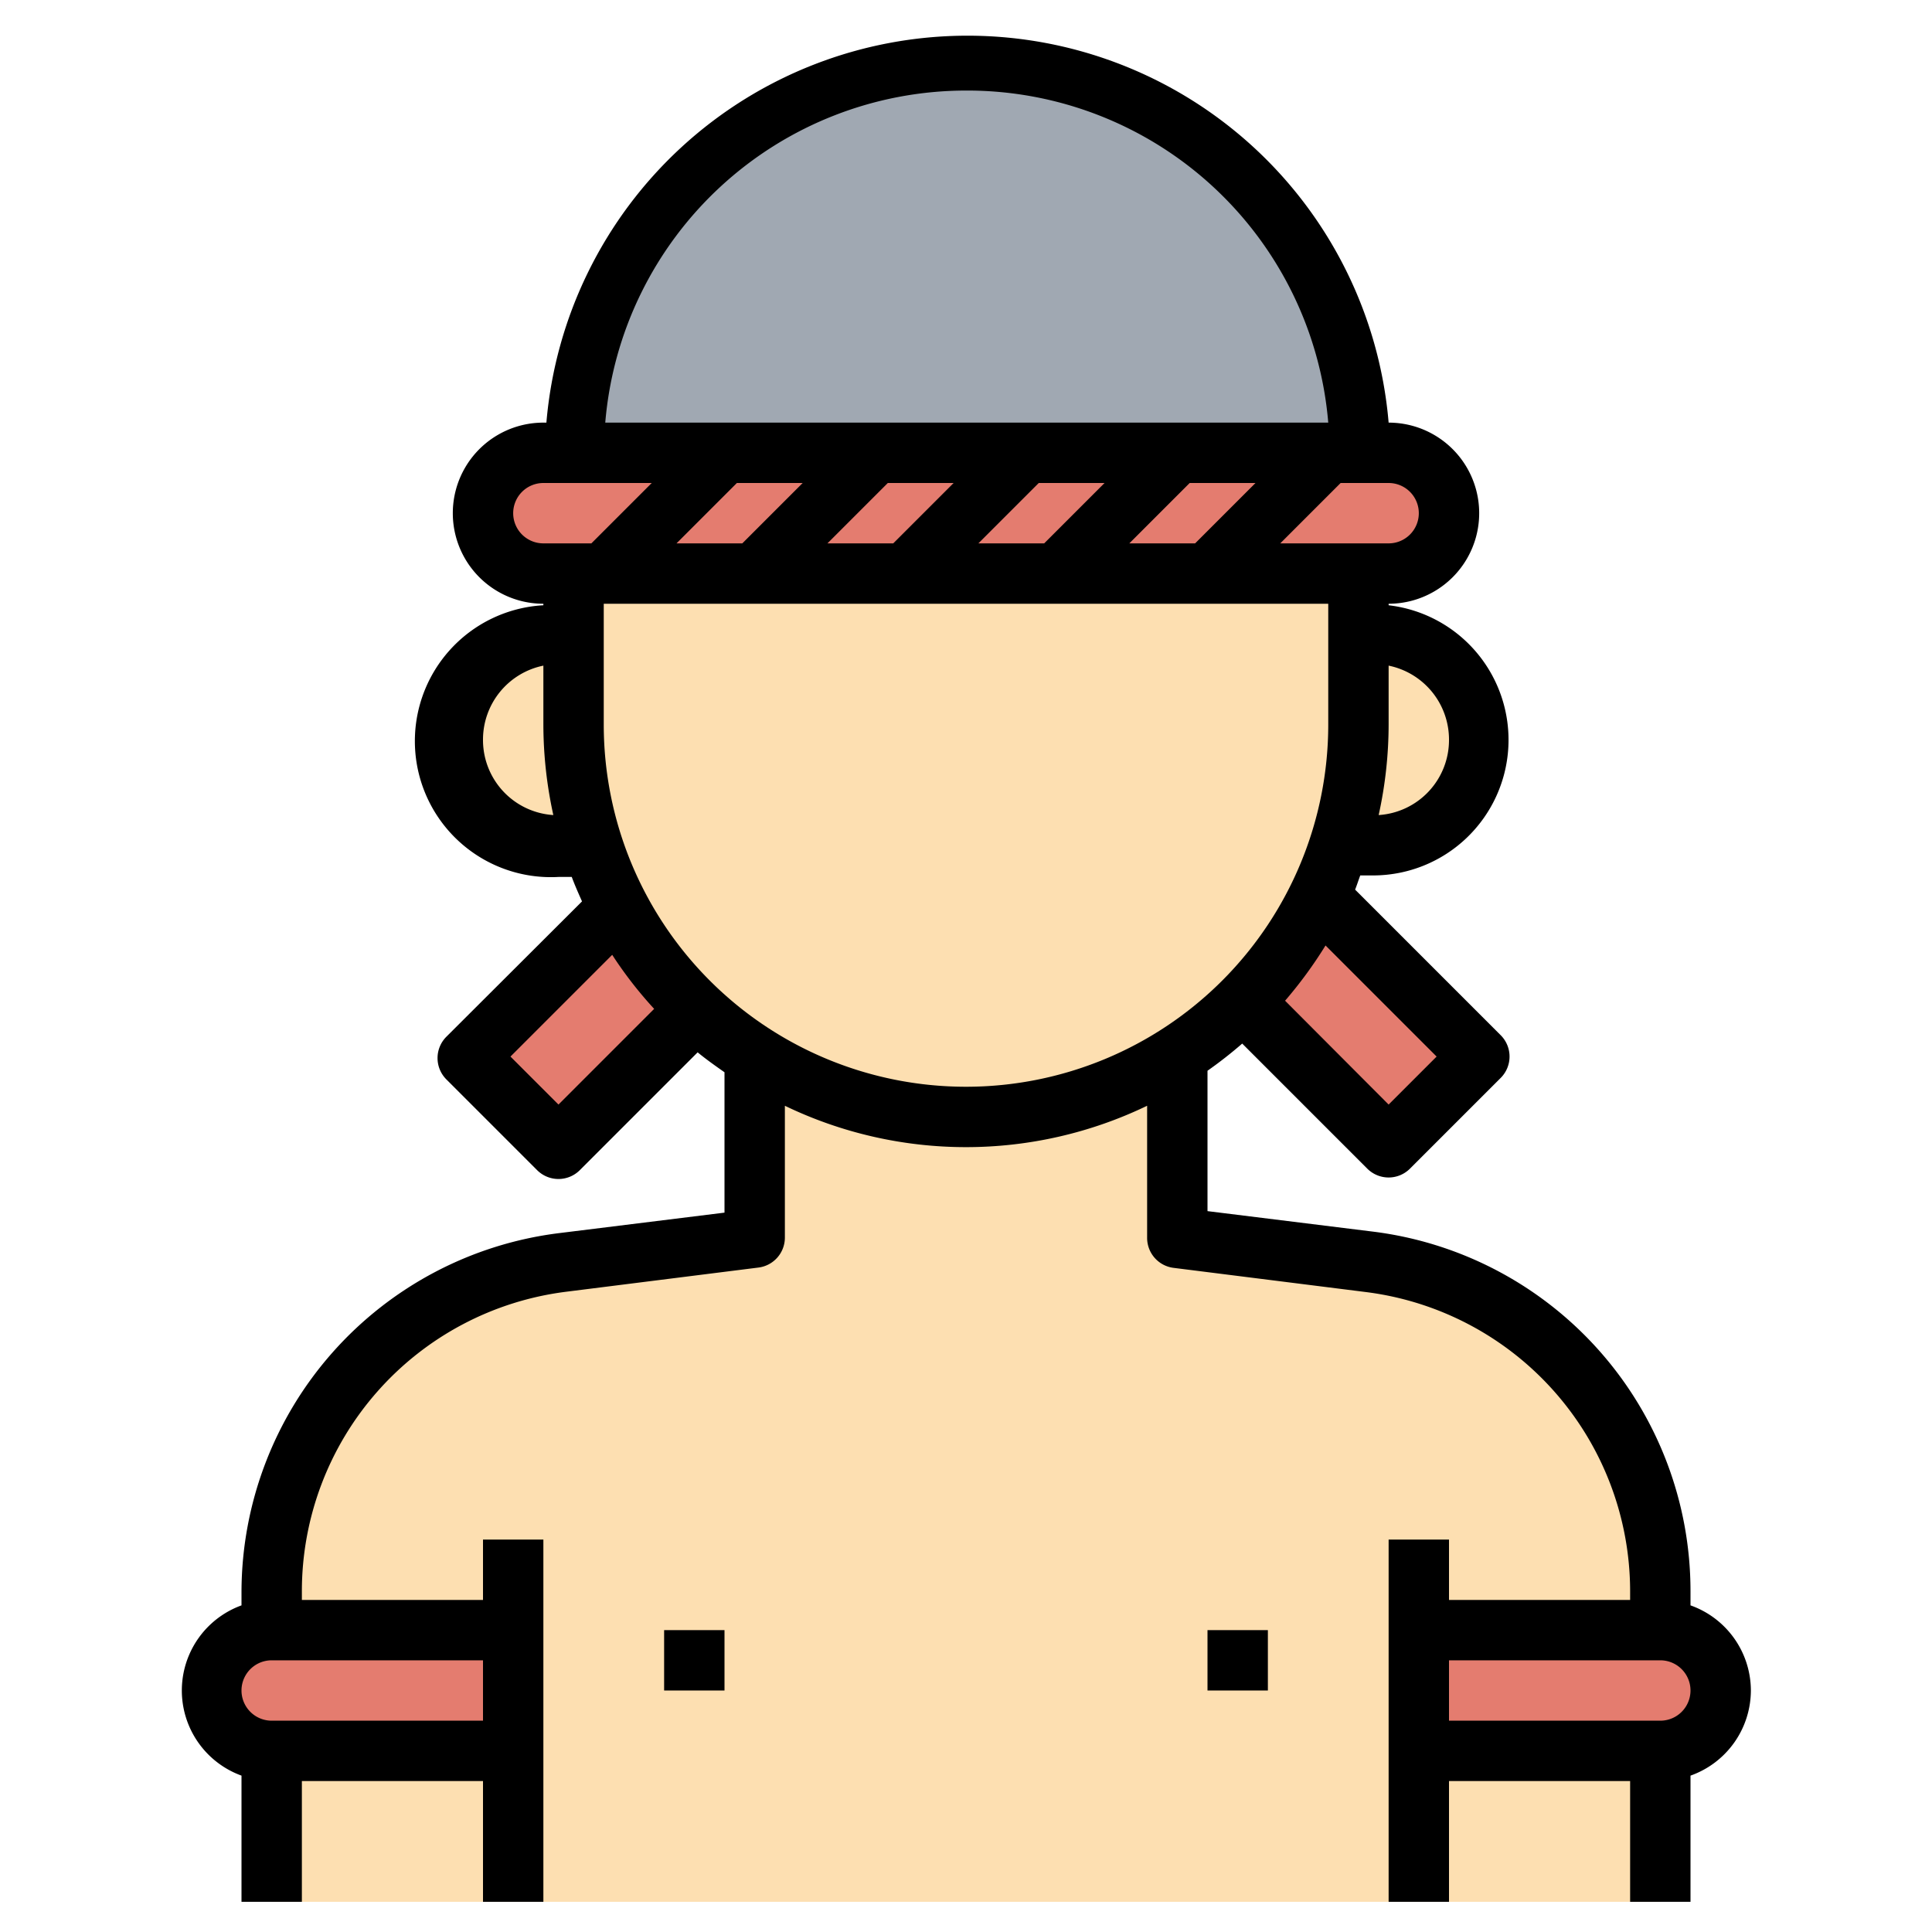 <svg height="512" viewBox="0 0 64 64" width="512" xmlns="http://www.w3.org/2000/svg"><g id="Layer_27" data-name="Layer 27"><path d="m19 15a13 13 0 0 1 13-13 13 13 0 0 1 13 13z" fill="#a0a8b2"/><path d="m45.36 41.8-6.36-.8v-6.06a12.92 12.92 0 0 1 -14 0v6.06l-6.36.8a11 11 0 0 0 -9.64 10.91v10.29h46v-10.29a11 11 0 0 0 -9.64-10.91z" fill="#fddfb1"/><path d="m17 54h-8a2 2 0 0 0 -2 2 2 2 0 0 0 2 2h8z" fill="#e47c6f"/><path d="m47 54h8a2 2 0 0 1 2 2 2 2 0 0 1 -2 2h-8z" fill="#e47c6f"/><g fill="#fddfb1"><path d="m45 19v5a13 13 0 0 1 -13 13 13 13 0 0 1 -13-13v-5z"/><path d="m45.5 21h-.5v3a13.19 13.19 0 0 1 -.63 4h1.13a3.5 3.5 0 0 0 3.5-3.5 3.5 3.5 0 0 0 -3.5-3.5z"/><path d="m19 24v-3h-.5a3.5 3.5 0 0 0 -3.5 3.5 3.5 3.5 0 0 0 3.5 3.5h1.13a13.19 13.19 0 0 1 -.63-4z"/></g><path d="m43.68 29.68a12.86 12.86 0 0 1 -2.49 3.51l4.81 4.81 3-3z" fill="#e47c6f"/><path d="m20.48 30-5 5 3 3 4.57-4.57a12.93 12.93 0 0 1 -2.57-3.43z" fill="#e47c6f"/><rect fill="#e47c6f" height="4" rx="2" width="32" x="16" y="15"/><path d="m58 56a3 3 0 0 0 -2-2.82v-.47a12 12 0 0 0 -10.51-11.91l-5.49-.68v-4.65a14.23 14.23 0 0 0 1.15-.9l4.14 4.14a1 1 0 0 0 1.42 0l3-3a1 1 0 0 0 0-1.42l-4.82-4.82c.06-.15.11-.31.17-.47h.44a4.49 4.49 0 0 0 .5-8.95v-.05a3 3 0 0 0 0-6 14 14 0 0 0 -27.9 0h-.1a3 3 0 0 0 0 6v.05a4.49 4.49 0 0 0 .5 9h.44c.1.27.22.54.34.81l-4.49 4.48a1 1 0 0 0 0 1.42l3 3a1 1 0 0 0 1.42 0l3.9-3.9c.28.23.59.45.89.66v4.65l-5.49.68a12 12 0 0 0 -10.51 11.86v.47a3 3 0 0 0 0 5.64v4.18h2v-4h6v4h2v-12h-2v2h-6v-.29a10 10 0 0 1 8.76-9.92l6.36-.8a1 1 0 0 0 .88-.99v-4.37a13.82 13.82 0 0 0 12 0v4.37a1 1 0 0 0 .88 1l6.36.8a10 10 0 0 1 8.76 9.91v.29h-6v-2h-2v12h2v-4h6v4h2v-4.18a3 3 0 0 0 2-2.82zm-42 1h-7a1 1 0 0 1 0-2h7zm31.59-22-1.59 1.59-3.43-3.44a14.33 14.33 0 0 0 1.34-1.83zm.41-10.5a2.49 2.49 0 0 1 -2.33 2.5 14 14 0 0 0 .33-3v-1.95a2.5 2.5 0 0 1 2 2.45zm-1-7.5a1 1 0 0 1 -1 1h-3.59l2-2h1.59a1 1 0 0 1 1 1zm-20.41-1-2 2h-2.18l2-2zm2.82 0h2.18l-2 2h-2.18zm5 0h2.18l-2 2h-2.18zm5 0h2.18l-2 2h-2.18zm-7.41-13a12 12 0 0 1 12 11h-23.95a12 12 0 0 1 11.95-11zm-15 14a1 1 0 0 1 1-1h3.59l-2 2h-1.59a1 1 0 0 1 -1-1zm-1 7.5a2.5 2.5 0 0 1 2-2.45v1.95a14 14 0 0 0 .33 3 2.49 2.49 0 0 1 -2.33-2.5zm2.5 12.09-1.59-1.59 3.37-3.37a13.39 13.39 0 0 0 1.39 1.79zm1.5-12.59v-4h24v4a12 12 0 0 1 -24 0zm35 33h-7v-2h7a1 1 0 0 1 0 2z"/><path d="m40 54h2v2h-2z"/><path d="m22 54h2v2h-2z"/></g></svg>